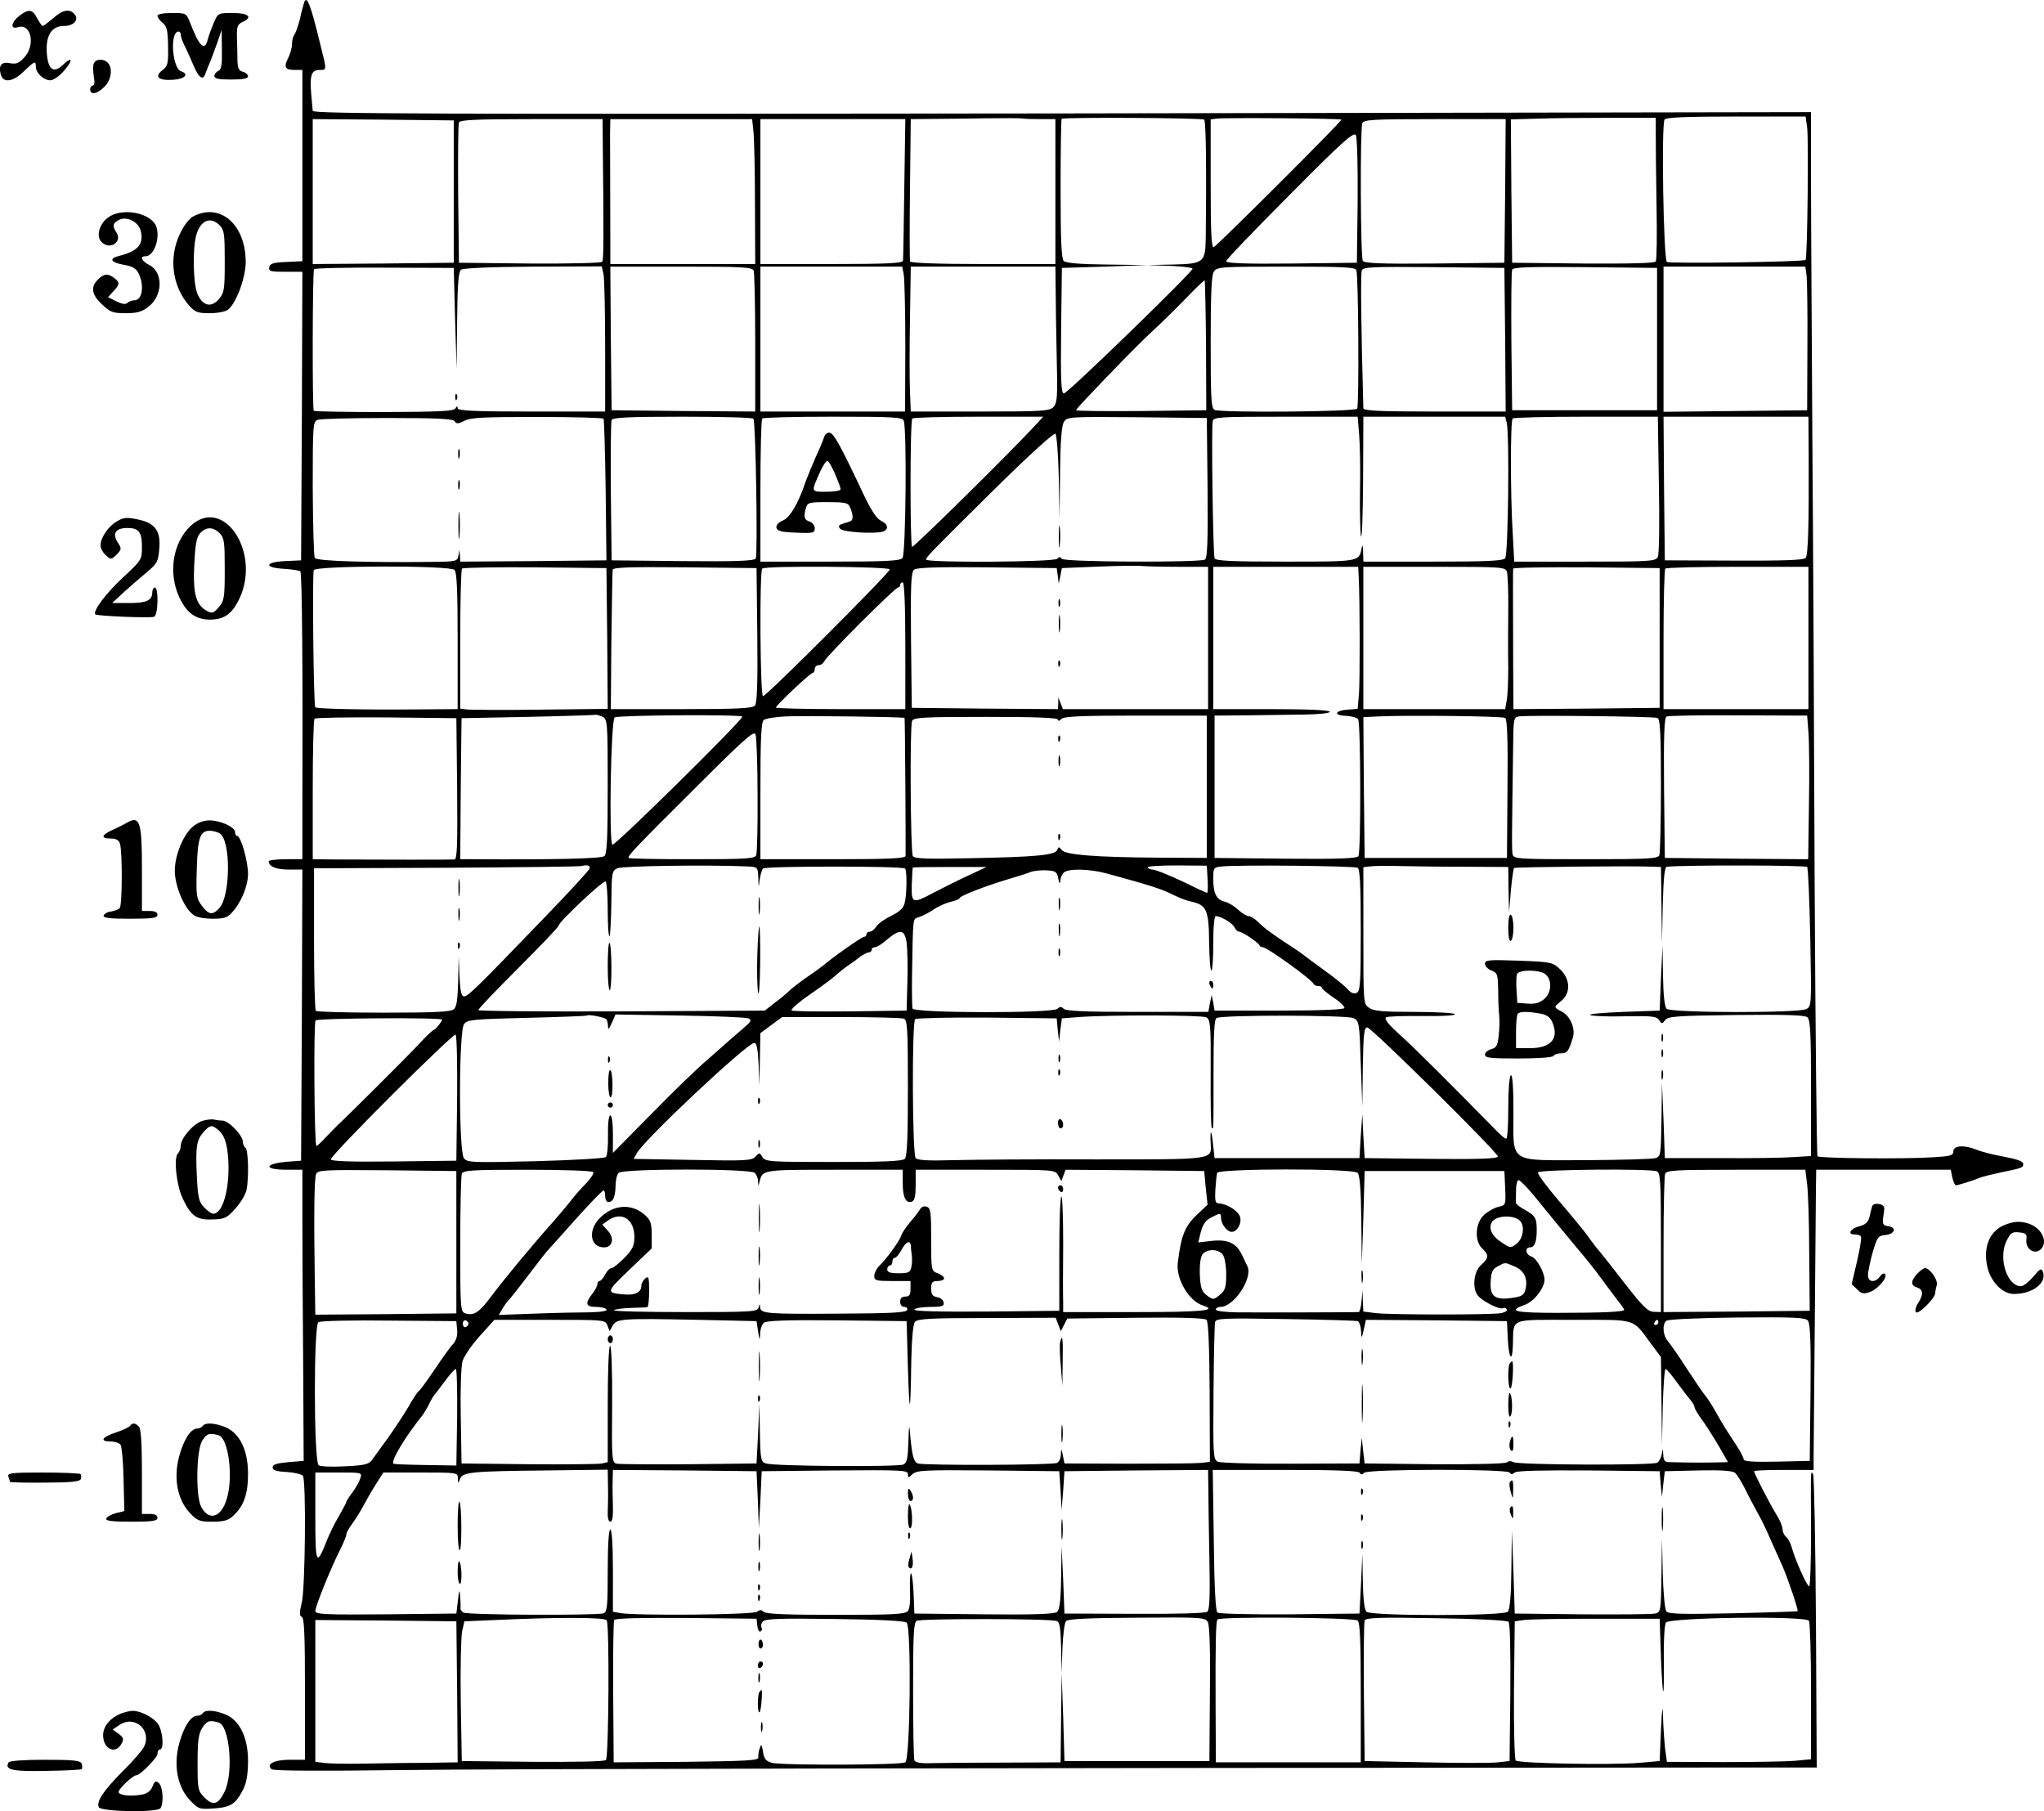 <?xml version="1.0" standalone="no"?>
<!DOCTYPE svg PUBLIC "-//W3C//DTD SVG 20010904//EN"
 "http://www.w3.org/TR/2001/REC-SVG-20010904/DTD/svg10.dtd">
<svg version="1.0" xmlns="http://www.w3.org/2000/svg"
 width="789.88pt" height="699.924pt" viewBox="0 0 789.88 699.924"
 preserveAspectRatio="xMidYMid meet">
<g transform="translate(-92.149,793.034) scale(0.1,-0.1)"
fill="#000000" stroke="none">
<path d="M2096 7918 c-2 -7 -10 -35 -16 -63 -7 -27 -17 -54 -21 -59 -5 -6 -9
-21 -9 -35 0 -15 -7 -39 -15 -55 -18 -35 -12 -46 26 -46 l29 0 0 -370 0 -369
-62 -3 c-50 -2 -63 -6 -66 -20 -3 -16 5 -18 62 -18 l66 0 -2 -557 -3 -558 -63
-3 c-80 -4 -80 -26 -1 -30 30 -2 57 -6 61 -10 7 -7 10 -392 8 -929 l0 -183
-65 0 c-36 0 -65 -4 -65 -8 0 -20 28 -32 77 -32 l53 0 -2 -562 -3 -563 -40 -3
c-101 -6 -113 -32 -14 -32 l59 0 0 -182 c0 -101 1 -354 3 -563 l2 -380 -60 -5
c-44 -4 -60 -9 -60 -20 0 -11 14 -16 55 -18 30 -2 58 -9 62 -15 13 -20 9 -430
-4 -488 -10 -41 -10 -53 0 -57 9 -3 12 -72 12 -278 l0 -274 -59 0 c-61 0 -94
-18 -69 -37 8 -6 191 -7 488 -3 388 5 2188 8 5094 10 l388 0 -3 561 c-2 308
-7 566 -11 572 -10 15 -9 29 -8 -220 0 -117 -3 -213 -7 -213 -9 0 -57 109 -68
152 -4 15 -13 32 -21 39 -8 6 -14 20 -14 30 0 11 -11 36 -24 57 -25 40 -86
158 -86 167 0 3 52 5 115 5 l115 0 0 53 c1 65 8 959 9 1045 l1 62 260 0 260 0
6 -30 c4 -16 10 -30 14 -30 8 0 66 18 95 30 11 4 47 13 80 20 83 17 85 18 85
33 0 9 -24 18 -72 27 -40 7 -88 19 -107 27 -50 20 -91 17 -91 -6 0 -16 -11
-19 -82 -23 -109 -7 -435 -4 -443 4 -3 3 -8 478 -11 1054 -2 577 -6 1360 -9
1739 -2 380 -5 814 -5 966 l0 276 -2895 -5 c-2418 -3 -2895 -2 -2895 10 -1 7
-3 37 -6 67 -6 70 1 91 32 91 29 0 29 -4 3 100 -38 157 -53 193 -63 158z
m2845 -448 l59 0 0 -280 0 -280 -279 0 c-176 0 -281 4 -283 10 -1 5 -2 131 0
280 l3 270 207 2 c114 2 213 2 220 1 8 -2 40 -3 73 -3z m634 -2 c7 -6 9 -201
6 -450 -1 -103 -6 -107 -129 -110 l-97 -2 88 -3 c48 -2 87 -7 87 -11 0 -13
-483 -482 -497 -482 -11 0 -13 44 -11 243 l3 242 165 5 165 6 -155 2 c-106 1
-160 6 -168 14 -9 9 -12 85 -12 278 0 147 2 269 4 271 8 7 544 4 551 -3z m530
0 c5 -4 -471 -478 -492 -492 -10 -6 -13 45 -13 243 l0 250 23 3 c32 4 477 1
482 -4z m1215 -59 c0 -37 1 -159 3 -273 2 -113 1 -210 -3 -216 -4 -7 -99 -9
-281 -8 l-274 3 -3 277 -2 277 107 3 c60 2 186 3 281 3 l172 0 0 -66z m585 29
c6 -45 1 -505 -6 -512 -8 -8 -524 -15 -536 -8 -13 8 -22 530 -9 550 5 9 83 12
276 12 l269 0 6 -42z m-5230 -248 l0 -275 -272 -3 -273 -2 0 280 0 280 273 -2
272 -3 0 -275z m576 173 c4 -348 3 -436 -2 -444 -3 -5 -120 -8 -280 -7 l-274
3 -3 265 c-1 146 0 270 3 277 3 10 67 13 280 13 l275 0 1 -107z m582 60 c3
-27 6 -153 6 -280 l1 -233 -280 0 -280 0 0 88 c-1 290 -1 363 -1 415 l1 57
274 0 274 0 5 -47z m583 -220 c-2 -148 -4 -274 -5 -280 -1 -10 -63 -13 -276
-13 l-275 0 0 280 0 280 280 0 280 0 -4 -267z m2322 -10 l-3 -278 -269 -3
c-209 -2 -271 1 -278 10 -9 15 -11 508 -2 532 5 14 40 16 280 16 l274 0 -2
-277z m-570 -40 l-3 -238 -252 -3 c-179 -2 -253 1 -253 9 0 6 111 122 246 257
205 207 247 244 255 230 5 -10 8 -117 7 -255z m-3488 -453 l6 -195 2 186 c1
135 5 189 15 197 7 6 112 11 278 12 l266 1 7 -32 c3 -17 6 -143 6 -280 l0
-249 -285 0 c-221 0 -285 3 -285 13 0 9 -2 9 -9 -1 -6 -11 -65 -13 -275 -14
-147 0 -270 2 -272 5 -6 6 -5 537 1 547 2 4 125 7 272 6 l268 -1 5 -195z
m1154 184 c3 -9 6 -135 6 -280 l0 -264 -277 2 -278 3 -3 278 -2 277 274 0
c240 0 275 -2 280 -16z m580 -15 c3 -17 6 -143 6 -280 l-1 -249 -279 0 -280 0
0 280 0 280 274 0 274 0 6 -31z m587 -56 c0 -49 2 -167 4 -263 4 -150 2 -177
-12 -192 -15 -16 -40 -18 -284 -18 l-268 0 -3 78 c-2 42 -2 168 0 280 l3 202
279 0 280 0 1 -87z m1162 73 c8 -21 11 -522 3 -535 -8 -12 -520 -16 -550 -5
-14 5 -16 38 -16 260 0 185 3 260 12 274 12 19 24 20 279 20 222 0 268 -2 272
-14z m575 -268 l2 -278 -275 0 c-213 0 -275 3 -275 13 -9 320 -11 520 -6 532
5 14 39 15 278 13 l273 -3 3 -277z m587 2 l0 -275 -280 0 -280 0 -3 265 c-1
146 0 270 3 278 3 10 64 12 282 10 l278 -3 0 -275z m578 243 c2 -21 4 -146 3
-278 l-1 -240 -277 -3 -278 -3 0 280 0 281 274 0 274 0 5 -37z m-2321 -269 l1
-249 -251 -3 c-139 -1 -252 0 -252 3 0 3 27 33 60 67 33 35 64 68 70 73 55 58
134 138 175 175 27 25 81 78 119 117 38 40 71 71 73 70 1 -2 4 -116 5 -253z
m-2903 -292 c6 -10 13 -10 37 2 23 13 75 15 281 15 139 0 255 -3 257 -7 2 -4
6 -129 8 -277 l3 -270 -282 -3 -283 -2 -1 22 -2 23 -4 -22 c-4 -22 -9 -23
-101 -24 -243 -3 -447 3 -454 15 -4 6 -7 127 -8 269 0 246 1 258 19 265 11 4
133 7 271 7 193 0 253 -3 259 -13z m1154 10 c9 -13 17 -527 9 -540 -7 -9 -70
-12 -283 -10 l-274 3 -3 265 c-1 146 0 270 3 277 3 10 66 13 274 13 148 0 272
-3 274 -8z m581 -8 c12 -32 8 -514 -5 -530 -9 -11 -59 -14 -280 -14 l-269 0 0
273 c0 151 3 277 7 280 3 4 127 7 274 7 239 0 268 -2 273 -16z m515 -10 c-99
-108 -478 -481 -483 -477 -8 9 -8 488 1 496 3 4 119 7 256 7 l250 0 -24 -26z
m659 -248 c2 -209 -1 -271 -10 -278 -20 -12 -546 -10 -554 3 -4 8 -9 8 -17 0
-13 -13 -507 -16 -507 -3 0 9 19 29 274 281 132 130 221 210 226 205 5 -5 11
-81 13 -169 l3 -160 2 178 c1 121 6 184 15 197 12 20 21 20 282 18 l270 -3 3
-269z m586 202 c3 -40 5 -139 3 -220 -1 -80 1 -157 4 -170 4 -12 7 86 8 220
l1 242 274 0 274 0 6 -23 c11 -44 6 -510 -6 -524 -8 -10 -70 -13 -279 -13
l-269 0 -1 38 c-1 27 -3 30 -6 12 -10 -50 -8 -50 -295 -50 -206 0 -270 3 -273
13 -6 17 -13 508 -7 530 4 16 26 17 282 17 l278 0 6 -72z m1158 -190 c3 -145
1 -271 -4 -280 -8 -17 -32 -18 -282 -18 l-273 0 -6 113 c-9 147 -9 432 0 440
3 4 131 7 283 7 l278 0 4 -262z m579 105 c1 -264 -2 -377 -12 -389 -7 -8 -87
-11 -277 -10 l-267 1 -3 278 -2 277 280 0 280 0 1 -157z m-2438 -423 l117 0 0
-275 0 -275 -280 0 -281 0 -9 23 -9 22 0 -23 -1 -22 -282 2 -283 3 -3 261 c-2
213 0 263 12 273 9 8 91 11 282 9 l269 -3 4 -30 4 -30 6 30 6 30 145 6 c80 3
154 4 165 2 11 -1 73 -3 138 -3z m-2795 -12 c9 -9 12 -84 12 -275 l0 -263
-152 -1 c-214 -2 -392 2 -398 8 -7 6 -12 513 -6 530 7 18 526 19 544 1z m590
-265 l2 -272 -262 -3 c-145 -2 -273 -1 -285 1 l-23 3 0 267 c0 147 3 271 7
274 4 4 131 6 282 5 l276 -3 3 -272z m580 13 c2 -182 -1 -263 -9 -272 -9 -11
-65 -14 -284 -14 l-273 0 2 263 c2 144 4 268 5 275 1 10 61 12 279 10 l277 -3
3 -259z m512 254 c0 -13 -477 -490 -490 -490 -11 0 -14 482 -3 493 11 12 493
8 493 -3z m1812 -27 c5 -101 5 -405 1 -455 l-5 -57 -39 -3 c-51 -4 -55 -23 -5
-24 21 -1 42 -7 46 -14 10 -16 11 -512 1 -528 -6 -9 -73 -12 -282 -10 l-274 3
0 275 0 275 125 1 c69 1 169 2 223 3 57 1 97 5 97 11 0 6 -82 10 -225 10
l-225 0 0 275 0 275 280 0 280 0 2 -37z m573 17 c3 -11 6 -77 5 -147 -1 -71
-1 -170 0 -221 0 -52 -2 -109 -6 -128 l-6 -34 -274 0 -274 0 0 275 0 275 274
0 c266 0 275 -1 281 -20z m590 -255 l0 -270 -282 -3 -283 -2 -1 167 c-1 282
-1 368 0 376 1 4 128 6 284 5 l282 -3 0 -270z m575 0 l0 -275 -280 0 -280 0 0
268 c0 148 3 272 7 275 3 4 129 7 280 7 l273 0 0 -275z m-3490 -30 l0 -245
-250 0 c-137 0 -250 3 -250 6 0 9 133 134 142 134 4 0 8 7 8 15 0 8 7 15 15
15 9 0 18 7 22 15 7 19 273 285 285 285 4 0 8 5 8 10 0 6 5 10 10 10 6 0 10
-88 10 -245z m-1169 -275 c18 -10 19 -24 19 -269 0 -201 -3 -261 -13 -269 -11
-10 -204 -14 -505 -12 l-52 0 2 273 3 272 255 5 c140 3 259 7 263 8 5 1 17 -3
28 -8z m539 1 c0 -15 -493 -501 -502 -495 -14 9 -6 483 9 492 15 9 493 12 493
3z m627 -5 c2 -1 5 -497 4 -533 -1 -10 -64 -13 -281 -13 l-280 0 0 264 c0 203
3 266 13 274 7 6 46 12 87 14 73 3 453 -2 457 -6z m1168 -266 l0 -275 -190 1
c-245 2 -357 11 -371 30 -10 13 -12 13 -17 0 -8 -20 -77 -27 -331 -32 -173 -4
-221 -2 -227 8 -9 15 -12 499 -3 522 5 14 42 16 285 16 192 0 279 -3 279 -11
0 -6 5 -5 13 3 11 10 74 13 288 13 l274 0 0 -275z m1153 266 c8 -5 11 -88 9
-274 l-2 -267 -275 0 -275 0 -3 272 -2 272 62 3 c115 5 475 1 486 -6z m588 0
c11 -4 14 -54 14 -260 0 -140 -3 -261 -6 -270 -5 -14 -40 -16 -284 -16 -257 0
-279 1 -283 18 -4 15 -3 74 2 429 1 97 2 102 24 105 36 5 518 0 533 -6z m584
-56 c3 -36 4 -161 2 -278 l-3 -212 -277 2 -277 3 -3 269 c-2 196 1 272 9 277
7 4 132 6 278 5 l266 -1 5 -65z m-5222 -217 c2 -215 0 -273 -10 -274 -13 -1
-296 -1 -460 0 l-88 1 0 268 c0 148 3 272 7 275 4 4 128 6 277 5 l271 -3 3
-272z m1161 -25 c1 -119 -2 -223 -5 -232 -5 -14 -37 -16 -250 -16 -134 0 -244
2 -244 5 0 12 31 44 255 267 189 189 230 226 236 211 4 -10 8 -116 8 -235z
m-649 -283 c0 -6 -80 -93 -178 -194 -257 -267 -292 -301 -307 -301 -11 0 -15
20 -18 78 l-3 77 -2 -96 c-2 -73 -6 -100 -17 -109 -12 -10 -78 -13 -271 -13
-140 0 -258 3 -262 7 -4 4 -7 130 -7 279 l0 272 510 2 c281 2 517 4 525 7 21
5 32 2 30 -9z m613 7 c36 -2 37 -3 39 -44 1 -41 1 -41 5 -8 3 19 8 39 13 44
10 10 539 10 549 0 8 -8 7 -103 -2 -135 -5 -19 -21 -33 -52 -48 -25 -12 -50
-30 -57 -41 -7 -11 -18 -20 -25 -20 -7 0 -13 -4 -13 -10 0 -5 -4 -10 -10 -10
-8 0 -121 -79 -159 -112 -8 -6 -36 -27 -63 -45 -27 -19 -57 -42 -66 -51 -10
-10 -35 -31 -57 -47 l-38 -30 -554 -3 c-304 -1 -553 1 -553 5 0 5 70 78 155
163 85 85 155 158 155 163 0 14 173 177 182 171 4 -3 8 -53 8 -111 0 -59 3
-103 7 -100 3 4 6 62 7 129 1 115 2 123 23 133 18 9 348 14 506 7z m1775 -49
c2 -29 1 -53 -2 -53 -2 0 -21 9 -43 19 -78 39 -154 71 -168 71 -7 0 -16 4 -19
8 -3 5 48 8 112 8 l117 -1 3 -52z m580 44 c9 -6 12 -66 12 -243 0 -209 -2
-235 -17 -241 -10 -4 -22 1 -32 13 -9 11 -50 45 -91 74 -41 30 -79 58 -85 63
-5 4 -22 16 -36 25 -76 49 -110 74 -133 97 -14 14 -31 25 -39 25 -8 0 -26 11
-41 25 -15 14 -38 28 -52 31 -32 8 -44 32 -44 88 0 43 1 45 33 48 69 7 513 2
525 -5z m400 4 l182 -1 1 -87 2 -88 7 83 c4 45 10 85 12 88 4 4 467 9 541 5
l27 -1 2 -147 2 -148 3 148 c3 107 7 147 16 148 76 7 538 6 542 -1 4 -6 9
-129 12 -274 5 -259 5 -264 -15 -275 -30 -16 -524 -15 -540 1 -8 8 -13 54 -14
127 l-2 116 -6 -125 -5 -125 -140 -5 c-77 -3 -135 -8 -129 -12 7 -4 67 -7 134
-5 106 2 124 0 133 -15 10 -15 12 -15 23 0 11 15 43 17 274 20 189 2 266 0
276 -9 11 -9 14 -61 14 -274 l0 -262 -67 -4 c-38 -3 -165 -5 -283 -4 l-215 0
-5 145 -6 145 -2 -142 c-2 -135 -3 -142 -23 -148 -12 -4 -132 -7 -267 -8 -306
0 -282 -16 -282 190 0 93 -4 142 -10 138 -6 -4 -10 -57 -10 -126 0 -65 -3
-119 -8 -119 -4 0 -17 10 -30 23 -208 212 -320 323 -377 375 -48 43 -66 65
-57 71 7 4 71 6 142 5 73 -1 127 2 124 7 -3 5 -74 9 -157 9 -122 0 -157 3
-175 16 -22 15 -22 18 -22 279 l0 264 23 3 c12 2 56 3 97 2 41 -1 157 -3 258
-3z m-1909 -36 c-41 -19 -100 -49 -131 -65 -81 -43 -85 -42 -83 33 1 34 3 63
4 65 0 1 65 2 143 2 l142 0 -75 -35z m352 -10 c4 -19 7 -23 8 -9 0 11 6 25 13
32 17 17 99 15 166 -3 172 -47 213 -60 260 -84 20 -10 51 -22 68 -25 58 -13
67 -33 68 -156 1 -61 4 -110 9 -110 4 0 7 47 7 105 0 67 4 105 10 105 20 0 68
-29 73 -45 4 -8 11 -15 17 -15 12 0 73 -41 78 -52 2 -5 8 -8 13 -8 17 0 190
-125 197 -142 2 -5 10 -8 18 -8 8 0 14 -3 14 -7 0 -5 21 -21 45 -38 25 -16 43
-34 42 -40 -2 -6 -96 -10 -253 -10 l-249 0 -5 30 -6 30 -7 -32 -6 -33 -274 0
c-199 0 -276 3 -285 12 -9 9 -15 9 -24 0 -18 -18 -554 -17 -560 1 -2 6 -3 66
-2 132 4 228 2 213 26 221 13 4 39 17 58 30 19 13 50 26 68 30 17 4 32 10 32
14 0 8 106 49 195 75 33 10 69 21 80 26 11 4 38 7 60 6 36 -2 41 -5 46 -32z
m-586 -247 c3 -24 5 -92 3 -153 l-3 -110 -222 -3 c-123 -1 -223 0 -223 4 0 8
35 37 95 78 28 19 62 45 77 58 14 13 36 30 48 38 12 8 33 23 45 33 13 9 28 17
34 17 6 0 11 5 11 10 0 6 6 10 13 10 7 0 28 13 47 30 50 42 67 39 75 -12z
m-1162 -295 c4 -2 7 -14 8 -26 0 -18 3 -16 15 11 l14 32 248 -4 c136 -2 255
-7 265 -11 15 -6 12 -12 -20 -39 -20 -17 -44 -38 -53 -46 -9 -8 -47 -42 -85
-75 -39 -33 -136 -127 -217 -210 l-148 -150 0 73 c0 42 -4 72 -10 72 -6 0 -10
-30 -9 -76 1 -41 -3 -80 -8 -85 -5 -5 -128 -12 -272 -16 -250 -6 -265 -5 -277
12 -20 28 -20 492 1 518 12 17 36 19 242 24 125 3 230 7 233 9 4 5 59 -5 73
-13z m2320 6 c16 -9 18 -27 17 -215 -1 -113 1 -208 4 -212 8 -7 7 -13 7 220 0
140 3 199 11 204 21 13 505 12 530 0 22 -11 23 -18 28 -176 l6 -165 2 153 c2
126 5 152 17 152 16 0 505 -483 505 -499 0 -8 -74 -11 -257 -9 l-258 3 -5 85
-4 85 -6 -85 -5 -85 -280 0 -280 0 -6 55 c-6 58 -12 59 -9 2 3 -64 20 -62
-444 -62 -231 1 -481 -1 -554 -3 -95 -3 -135 0 -142 8 -13 15 -15 524 -2 537
4 4 130 7 278 6 l269 -3 4 -45 5 -45 5 45 6 45 65 5 c122 9 474 8 493 -1z
m-2953 -9 c-1 -8 -27 -40 -33 -40 -3 0 -30 -25 -59 -57 -46 -49 -276 -278
-310 -309 -7 -7 -28 -28 -47 -48 -18 -20 -35 -35 -37 -34 -8 8 -11 477 -3 485
9 9 489 12 489 3z m1784 4 c14 -5 16 -38 16 -268 0 -190 -3 -265 -12 -274 -9
-9 -84 -12 -275 -12 -247 0 -264 1 -275 19 -11 18 -12 18 -27 2 -14 -16 -38
-17 -243 -13 l-228 4 12 21 c27 52 427 427 454 427 10 0 14 -23 17 -82 l3 -83
2 102 2 101 42 31 42 31 227 0 c125 0 234 -3 243 -6z m-1726 -310 l-3 -239
-242 -3 c-167 -2 -243 1 -243 8 0 18 474 490 482 482 5 -5 7 -116 6 -248z m-3
-554 l0 -275 -272 -3 -273 -2 -2 127 c-4 265 -2 399 5 416 6 16 26 17 274 15
l268 -3 0 -275z m529 271 c3 -5 -9 -24 -27 -43 -18 -18 -43 -46 -56 -63 -12
-16 -45 -55 -71 -85 -84 -94 -193 -226 -240 -289 -47 -63 -67 -76 -100 -66
-19 6 -20 15 -20 265 0 142 3 265 6 274 5 14 37 16 254 16 137 0 251 -4 254
-9z m624 -3 c7 -7 13 -21 13 -33 1 -20 1 -20 6 0 11 45 13 45 289 45 l264 0 0
-53 c0 -55 13 -79 36 -70 10 4 14 23 14 64 l0 59 270 0 c268 0 269 0 281 -22
l12 -22 8 22 8 22 268 -2 268 -3 6 -65 7 -65 -37 -35 c-51 -47 -65 -83 -78
-189 -8 -63 43 -149 98 -166 59 -19 -4 -25 -261 -25 l-280 0 0 38 c-1 20 -1
122 0 226 0 104 -3 186 -7 182 -5 -4 -8 -105 -8 -224 l0 -217 -283 -3 c-190
-1 -281 1 -277 8 3 5 31 10 61 10 47 0 55 3 52 18 -2 9 -13 18 -26 20 -17 3
-22 10 -22 33 0 24 4 29 25 29 14 0 25 5 25 10 0 6 -11 15 -25 20 -25 9 -25
11 -25 130 0 104 -2 122 -17 127 -10 4 -21 0 -27 -11 -6 -10 -23 -32 -38 -49
-15 -18 -31 -41 -34 -52 -7 -21 -55 -88 -86 -118 -10 -10 -18 -27 -18 -37 0
-18 7 -20 70 -20 l70 0 0 -30 c0 -23 -4 -30 -20 -30 -13 0 -20 -7 -20 -20 0
-12 7 -20 16 -20 9 0 14 -6 11 -12 -3 -10 -64 -13 -258 -14 -285 -2 -308 0
-310 24 -1 15 -2 15 -6 0 -4 -17 -26 -18 -285 -18 -155 0 -278 3 -274 7 4 4
33 8 64 9 31 1 60 2 65 3 4 1 7 29 7 62 0 54 -2 60 -15 49 -8 -7 -15 -19 -15
-27 0 -26 -22 -38 -64 -35 -74 6 -74 8 17 95 l87 83 0 52 c0 44 -4 57 -25 76
-50 46 -119 43 -172 -7 -51 -48 -43 -117 13 -117 33 0 41 36 14 65 l-21 23 22
16 c53 37 102 5 102 -64 0 -34 -7 -48 -39 -81 -21 -21 -43 -39 -49 -39 -7 0
-18 -11 -25 -25 -7 -14 -17 -25 -22 -25 -4 0 -8 -6 -8 -12 0 -7 -9 -24 -20
-38 -29 -37 -25 -50 14 -50 19 0 38 -4 41 -10 4 -6 -21 -10 -67 -11 -40 0
-135 -2 -211 -5 l-138 -5 13 22 c7 13 21 32 32 43 10 12 44 55 75 96 31 41 65
85 76 96 11 12 35 39 54 60 82 93 149 164 155 164 3 0 6 -8 6 -18 0 -26 11
-34 27 -21 7 6 13 30 13 53 0 23 5 47 12 54 17 17 509 17 526 0z m2330 0 c8
-8 13 -66 14 -183 l2 -170 6 180 5 180 270 0 270 0 3 -66 c3 -65 2 -66 -25
-72 -15 -3 -40 -17 -55 -30 -36 -31 -40 -103 -8 -132 26 -24 25 -37 -5 -63
-31 -27 -36 -100 -7 -124 26 -24 81 -49 92 -43 5 3 11 1 14 -4 4 -5 -6 -12
-21 -15 -36 -7 -424 -7 -485 0 l-48 6 -2 41 -1 42 -4 -42 c-2 -24 -7 -43 -11
-43 -12 -1 -395 -2 -474 -1 -45 1 -78 5 -78 11 0 6 8 10 18 10 52 0 126 112
104 157 -5 10 -15 31 -23 48 -21 42 -54 57 -116 50 l-51 -6 10 41 c8 29 19 45
39 55 36 19 39 19 39 -2 1 -24 24 -53 41 -53 24 0 43 40 30 64 -12 22 -54 46
-80 46 -13 0 -15 10 -13 52 2 29 5 59 7 66 6 17 525 18 543 0z m1156 6 c14 -5
16 -39 16 -275 l0 -269 -27 1 c-23 0 -42 19 -113 110 -47 61 -92 118 -100 127
-9 9 -26 33 -40 52 -13 19 -64 81 -112 137 -49 57 -86 107 -83 113 7 11 431
15 459 4z m581 -51 c4 -32 8 -155 8 -273 l2 -215 -282 -3 -283 -2 0 259 c0
143 3 266 6 275 5 14 39 16 274 16 l268 0 7 -57z m-1054 -45 c28 -35 66 -81
84 -103 18 -22 57 -69 86 -104 30 -35 71 -86 91 -115 21 -28 48 -64 60 -80 13
-16 25 -33 26 -37 3 -8 -83 -12 -258 -12 -167 0 -194 7 -126 31 36 13 76 65
76 97 0 29 -31 84 -51 90 -22 7 -26 35 -5 35 18 0 26 22 26 68 0 46 -6 55 -49
79 -18 10 -33 22 -32 26 0 4 1 25 1 47 0 22 4 40 10 40 5 0 33 -28 61 -62z
m-56 -95 c20 -20 13 -69 -13 -89 -23 -18 -24 -18 -63 9 -39 26 -50 64 -23 84
25 18 79 16 99 -4z m-2354 -95 c0 -7 2 -24 4 -38 2 -14 1 -35 -2 -47 -4 -20
-12 -23 -49 -23 -32 0 -44 4 -44 15 0 8 5 15 10 15 6 0 10 7 10 15 0 8 4 15
10 15 5 0 16 14 25 30 16 31 34 40 36 18z m1205 -35 c8 -10 14 -44 14 -77 0
-48 -4 -62 -22 -77 -26 -23 -30 -23 -57 -1 -16 13 -21 30 -23 78 -1 40 3 68
11 78 18 21 60 20 77 -1z m1129 -47 c37 -16 52 -48 41 -90 -5 -20 -14 -26 -50
-31 -67 -10 -88 5 -84 63 2 38 8 49 28 59 31 16 24 16 65 -1z m-2924 -251 c6
-36 6 -37 8 -9 0 17 7 37 15 43 9 8 92 11 282 9 l269 -3 5 -180 c6 -195 10
-187 13 26 2 89 7 142 14 151 10 12 59 15 278 15 l266 1 10 -26 10 -26 12 24
13 25 263 3 c180 2 268 -1 275 -8 7 -7 11 -102 12 -280 l1 -269 -36 -4 c-20
-2 -146 -3 -281 -3 l-245 1 -6 30 c-6 29 -7 29 -8 4 0 -15 -8 -29 -15 -32 -22
-9 -518 -10 -538 -2 -17 7 -23 35 -31 130 -2 22 -4 3 -5 -42 -2 -67 -5 -84
-19 -92 -20 -10 -499 -7 -532 4 -19 6 -21 15 -23 118 l-2 112 -5 -115 -6 -115
-260 -3 c-143 -1 -269 0 -280 2 -19 5 -20 13 -18 231 1 130 -3 225 -8 225 -5
0 -9 -96 -9 -225 l0 -225 -22 -5 c-13 -3 -140 -4 -283 -3 l-260 3 -3 180 c-2
104 1 195 7 216 6 19 36 63 67 97 l56 62 214 0 c212 0 215 0 223 -22 l8 -22
12 21 c14 28 39 29 331 23 l225 -5 6 -40z m2317 40 c6 -2 12 -19 13 -37 1 -34
3 -32 13 15 l6 27 273 -2 272 -3 3 -65 c4 -82 18 -99 20 -24 3 102 -17 94 233
94 249 0 227 7 299 -90 l40 -54 2 -170 2 -171 3 148 c2 81 7 147 11 147 4 0
25 -25 47 -56 22 -30 46 -61 53 -69 6 -7 12 -18 12 -23 0 -5 14 -29 32 -53 17
-24 46 -70 64 -101 l33 -58 -47 -1 c-41 -1 -103 -1 -179 1 -18 0 -23 6 -24 28
-2 27 -2 27 -6 2 -3 -14 -10 -28 -17 -32 -16 -11 -538 -9 -556 2 -9 5 -19 5
-26 -1 -7 -5 -119 -8 -280 -7 l-269 3 -6 50 -5 50 -5 -50 -4 -50 -265 -1
c-146 -1 -273 3 -283 8 -17 8 -18 28 -16 266 1 141 4 264 6 273 4 15 30 16
271 12 147 -2 273 -6 280 -8z m1740 2 c9 -11 12 -83 10 -278 l-3 -264 -127 -3
c-88 -2 -128 1 -128 8 0 6 -12 30 -27 53 -43 65 -51 78 -81 131 -15 27 -34 56
-42 65 -8 9 -39 55 -69 101 -30 47 -63 94 -73 106 -20 22 -24 64 -8 80 6 6
115 11 273 13 221 2 265 0 275 -12z m-5220 -36 c2 -22 -3 -40 -16 -55 -11 -11
-43 -56 -71 -98 -29 -43 -56 -80 -61 -83 -5 -3 -22 -29 -39 -59 -17 -29 -53
-84 -80 -122 -28 -38 -56 -77 -63 -87 -11 -15 -31 -20 -103 -23 -50 -3 -96 -1
-102 4 -19 12 -20 542 -1 553 7 5 130 8 273 6 l260 -2 3 -34z m44 24 c0 -5 -5
-11 -11 -13 -6 -2 -11 4 -11 13 0 9 5 15 11 13 6 -2 11 -8 11 -13z m4598 5 c0
-5 -5 -10 -11 -10 -5 0 -7 5 -4 10 3 6 8 10 11 10 2 0 4 -4 4 -10z m-4642
-367 l-3 -186 -119 2 c-66 1 -122 3 -124 5 -11 11 45 104 115 191 4 6 15 24
23 40 8 17 17 32 20 35 3 3 21 26 40 52 19 26 38 48 43 48 4 0 6 -84 5 -187z
m583 -265 c1 -35 0 -80 -1 -100 -1 -23 3 -38 10 -38 8 0 11 19 10 58 -1 31 -2
76 -1 100 l1 42 278 -2 277 -3 5 -110 4 -110 6 110 5 110 283 3 c258 2 282 1
282 -14 0 -16 1 -16 18 0 17 15 49 16 293 14 l274 -3 5 -75 4 -75 6 75 5 75
278 3 277 2 1 -72 c0 -40 2 -162 4 -270 3 -143 1 -199 -8 -206 -7 -6 -122 -9
-282 -8 l-270 1 -5 130 -6 130 -2 -121 c-1 -89 -6 -125 -16 -133 -9 -8 -92
-11 -282 -9 l-269 3 -3 78 c-2 42 -6 77 -10 77 -4 0 -5 -29 -4 -65 2 -42 -1
-71 -8 -80 -10 -13 -58 -15 -279 -15 -189 0 -270 3 -279 12 -8 8 -15 8 -25 0
-13 -12 -470 -16 -529 -5 l-28 5 0 159 c0 99 -4 159 -10 159 -6 0 -10 -60 -10
-159 0 -136 -2 -160 -16 -165 -24 -9 -527 -7 -542 3 -7 4 -12 12 -11 17 1 5 0
25 -1 44 -3 31 -4 29 -9 -15 l-6 -50 -272 -3 c-238 -2 -273 0 -273 13 0 18 62
171 96 237 13 26 24 53 24 59 0 7 11 26 24 43 12 17 31 47 41 66 10 19 31 56
48 83 l30 47 144 0 c141 0 143 0 144 -22 0 -22 1 -22 8 -3 10 27 44 30 334 33
l237 3 1 -63z m2905 51 c4 -8 9 -8 17 0 15 15 553 15 562 1 5 -8 11 -8 20 0 8
7 103 9 286 8 l274 -3 4 -50 5 -50 5 50 6 50 129 3 c84 2 133 -1 142 -9 7 -6
25 -34 39 -62 14 -29 36 -70 48 -92 13 -22 36 -69 51 -105 16 -36 37 -83 47
-105 22 -52 61 -167 57 -171 -2 -1 -114 -5 -250 -8 -193 -4 -248 -3 -257 7 -6
8 -12 72 -14 148 l-3 134 -2 -142 c-2 -139 -3 -143 -24 -148 -13 -3 -140 -4
-283 -3 l-260 3 -5 160 -6 160 -2 -151 c-1 -101 -6 -154 -14 -162 -17 -17
-529 -17 -546 0 -8 8 -13 51 -14 118 l-2 105 -5 -115 -6 -115 -269 -3 c-155
-1 -273 2 -280 7 -7 6 -12 96 -14 280 l-4 271 280 0 c192 0 283 -3 288 -11z
m-3862 -21 c-4 -13 -17 -37 -30 -54 -13 -17 -24 -34 -24 -37 0 -3 -13 -28 -28
-54 -16 -26 -36 -68 -46 -92 -42 -107 -46 -99 -46 87 l0 172 91 0 c89 0 90 0
83 -22z m952 -549 c11 -18 8 -529 -3 -540 -6 -6 -119 -8 -283 -7 l-274 3 -4
230 c-2 127 1 248 5 270 l9 40 119 5 c237 11 423 11 431 -1z m582 -22 c2 -15
8 -25 13 -21 5 3 7 10 3 15 -3 5 -1 16 5 23 9 11 64 13 277 10 169 -2 271 -7
279 -14 19 -16 14 -528 -5 -540 -17 -11 -476 -12 -515 -2 -24 7 -31 15 -35 43
-5 30 -7 31 -13 13 -4 -12 -6 -28 -5 -35 2 -12 -48 -14 -278 -17 l-281 -2 -2
270 c-1 149 1 275 4 280 4 7 104 9 278 8 l272 -3 3 -28z m1157 19 c12 -4 15
-26 17 -103 l2 -98 3 94 c2 52 8 100 14 107 7 8 84 12 274 13 251 2 264 1 274
-17 7 -12 10 -115 8 -278 l-2 -259 -280 0 -280 0 -5 170 -6 170 -2 -172 -2
-173 -212 -1 c-117 0 -243 -1 -280 -2 -49 -2 -69 2 -73 11 -3 8 -5 130 -5 272
0 214 2 260 14 267 16 9 517 9 541 -1z m1163 2 c9 -8 12 -76 12 -279 l0 -269
-280 0 -280 0 -1 218 c-1 249 1 324 7 334 8 12 527 8 542 -4z m583 -5 c6 -6 8
-110 7 -274 l-3 -264 -45 -5 c-25 -3 -151 -3 -280 0 l-235 5 -3 265 c-1 146 0
271 3 278 4 11 55 13 275 9 158 -2 275 -8 281 -14z m589 -138 c7 -174 13 -174
11 0 -1 66 3 127 8 135 13 20 540 27 553 7 4 -6 8 -130 8 -273 l0 -262 -62 -6
c-35 -3 -160 -5 -279 -5 l-216 1 -7 51 c-3 29 -7 84 -8 122 -1 51 -4 38 -8
-50 l-5 -120 -80 -7 c-109 -9 -465 -2 -476 9 -5 5 -8 124 -7 274 l3 264 35 5
c19 3 145 5 280 5 l245 0 5 -150z m-4652 -132 l2 -273 -127 -2 c-71 0 -180 -2
-243 -3 -63 -1 -130 0 -147 3 l-33 4 0 274 0 274 273 -2 272 -3 3 -272z"/>
<path d="M2681 6394 c0 -11 3 -14 6 -6 3 7 2 16 -1 19 -3 4 -6 -2 -5 -13z"/>
<path d="M2692 6175 c0 -16 2 -22 5 -12 2 9 2 23 0 30 -3 6 -5 -1 -5 -18z"/>
<path d="M2692 6055 c0 -16 2 -22 5 -12 2 9 2 23 0 30 -3 6 -5 -1 -5 -18z"/>
<path d="M2693 5900 c0 -47 2 -66 4 -42 2 23 2 61 0 85 -2 23 -4 4 -4 -43z"/>
<path d="M4105 6238 c-4 -13 -19 -48 -33 -78 -13 -30 -30 -71 -37 -90 -28 -84
-60 -139 -88 -151 -17 -7 -27 -18 -25 -28 3 -13 19 -17 76 -19 66 -3 72 -1 72
17 0 11 -9 22 -20 26 -21 7 -24 16 -14 53 6 20 12 22 84 22 65 0 79 -3 85 -17
15 -34 15 -54 0 -58 -8 -3 -22 -7 -31 -10 -12 -4 -13 -9 -6 -18 11 -13 132
-21 165 -11 24 8 21 29 -7 42 -16 7 -38 40 -66 99 -90 191 -116 238 -132 241
-10 2 -19 -6 -23 -20z m43 -138 c12 -28 22 -55 22 -60 0 -6 -25 -10 -55 -10
-61 0 -60 -3 -24 78 11 23 23 42 27 42 5 0 18 -23 30 -50z"/>
<path d="M5013 5855 c0 -38 2 -53 4 -32 2 20 2 52 0 70 -2 17 -4 1 -4 -38z"/>
<path d="M5012 5600 c0 -14 2 -19 5 -12 2 6 2 18 0 25 -3 6 -5 1 -5 -13z"/>
<path d="M5013 5520 c0 -30 2 -43 4 -27 2 15 2 39 0 55 -2 15 -4 2 -4 -28z"/>
<path d="M5011 5364 c0 -11 3 -14 6 -6 3 7 2 16 -1 19 -3 4 -6 -2 -5 -13z"/>
<path d="M5011 5074 c0 -11 3 -14 6 -6 3 7 2 16 -1 19 -3 4 -6 -2 -5 -13z"/>
<path d="M5012 4990 c0 -19 2 -27 5 -17 2 9 2 25 0 35 -3 9 -5 1 -5 -18z"/>
<path d="M5011 4694 c0 -11 3 -14 6 -6 3 7 2 16 -1 19 -3 4 -6 -2 -5 -13z"/>
<path d="M2693 4500 c0 -30 2 -43 4 -27 2 15 2 39 0 55 -2 15 -4 2 -4 -28z"/>
<path d="M2693 4395 c0 -22 2 -30 4 -17 2 12 2 30 0 40 -3 9 -5 -1 -4 -23z"/>
<path d="M2691 4274 c0 -11 3 -14 6 -6 3 7 2 16 -1 19 -3 4 -6 -2 -5 -13z"/>
<path d="M3853 4430 c0 -30 2 -43 4 -27 2 15 2 39 0 55 -2 15 -4 2 -4 -28z"/>
<path d="M3848 4238 c-2 -62 0 -126 3 -143 4 -16 7 34 8 113 1 78 -1 142 -3
142 -3 0 -6 -51 -8 -112z"/>
<path d="M3270 4196 c0 -53 4 -95 8 -92 9 6 8 173 -1 183 -4 3 -7 -37 -7 -91z"/>
<path d="M6750 4345 c0 -35 4 -54 10 -50 6 3 10 26 10 50 0 24 -4 47 -10 50
-6 4 -10 -15 -10 -50z"/>
<path d="M6660 4206 c0 -9 11 -21 25 -26 23 -9 25 -15 26 -77 0 -38 2 -81 4
-98 2 -16 1 -51 -2 -77 -4 -38 -9 -47 -29 -52 -13 -4 -24 -13 -24 -21 0 -13
22 -15 129 -15 76 0 132 4 136 10 3 6 17 10 30 10 23 0 29 9 45 62 10 34 -11
83 -43 99 -32 17 -32 17 -4 40 39 30 38 85 -3 124 -29 27 -33 28 -160 33 -116
4 -130 3 -130 -12z m233 -40 c27 -21 25 -72 -4 -96 -17 -15 -34 -20 -64 -18
l-40 3 -3 49 c-2 27 -1 55 2 62 7 18 85 18 109 0z m-22 -152 c26 -4 40 -14 48
-31 29 -64 -2 -103 -84 -103 l-55 0 0 63 c0 35 3 67 7 70 8 9 37 9 84 1z"/>
<path d="M7342 3920 c0 -14 2 -19 5 -12 2 6 2 18 0 25 -3 6 -5 1 -5 -13z"/>
<path d="M7342 3860 c0 -14 2 -19 5 -12 2 6 2 18 0 25 -3 6 -5 1 -5 -13z"/>
<path d="M7342 3775 c0 -16 2 -22 5 -12 2 9 2 23 0 30 -3 6 -5 -1 -5 -18z"/>
<path d="M5013 4435 c0 -22 2 -30 4 -17 2 12 2 30 0 40 -3 9 -5 -1 -4 -23z"/>
<path d="M5013 4335 c0 -22 2 -30 4 -17 2 12 2 30 0 40 -3 9 -5 -1 -4 -23z"/>
<path d="M5012 4250 c0 -14 2 -19 5 -12 2 6 2 18 0 25 -3 6 -5 1 -5 -13z"/>
<path d="M5596 4125 c4 -8 8 -15 10 -15 2 0 4 7 4 15 0 8 -4 15 -10 15 -5 0
-7 -7 -4 -15z"/>
<path d="M3271 3834 c0 -11 3 -14 6 -6 3 7 2 16 -1 19 -3 4 -6 -2 -5 -13z"/>
<path d="M3272 3745 c0 -30 4 -55 9 -55 11 0 9 99 -1 105 -5 3 -8 -20 -8 -50z"/>
<path d="M3270 3660 c0 -5 5 -10 10 -10 6 0 10 5 10 10 0 6 -4 10 -10 10 -5 0
-10 -4 -10 -10z"/>
<path d="M5012 3840 c0 -14 2 -19 5 -12 2 6 2 18 0 25 -3 6 -5 1 -5 -13z"/>
<path d="M5011 3784 c0 -11 3 -14 6 -6 3 7 2 16 -1 19 -3 4 -6 -2 -5 -13z"/>
<path d="M5010 3591 c0 -12 5 -21 10 -21 6 0 10 6 10 14 0 8 -4 18 -10 21 -5
3 -10 -3 -10 -14z"/>
<path d="M3851 3674 c0 -11 3 -14 6 -6 3 7 2 16 -1 19 -3 4 -6 -2 -5 -13z"/>
<path d="M3852 3510 c0 -14 2 -19 5 -12 2 6 2 18 0 25 -3 6 -5 1 -5 -13z"/>
<path d="M5010 3341 c0 -6 5 -13 10 -16 6 -3 10 1 10 9 0 9 -4 16 -10 16 -5 0
-10 -4 -10 -9z"/>
<path d="M3854 3225 c0 -49 1 -71 3 -48 2 23 2 64 0 90 -2 26 -3 8 -3 -42z"/>
<path d="M3853 3075 c0 -33 2 -45 4 -27 2 18 2 45 0 60 -2 15 -4 0 -4 -33z"/>
<path d="M3853 2960 c0 -30 2 -43 4 -27 2 15 2 39 0 55 -2 15 -4 2 -4 -28z"/>
<path d="M6183 2995 c0 -22 2 -30 4 -17 2 12 2 30 0 40 -3 9 -5 -1 -4 -23z"/>
<path d="M3270 2755 c0 -8 5 -15 10 -15 6 0 10 7 10 15 0 8 -4 15 -10 15 -5 0
-10 -7 -10 -15z"/>
<path d="M5018 2743 c-2 -10 -1 -52 3 -93 l6 -75 1 93 c2 89 -1 112 -10 75z"/>
<path d="M3854 2650 c0 -52 1 -74 3 -47 2 26 2 68 0 95 -2 26 -3 4 -3 -48z"/>
<path d="M3851 2524 c0 -11 3 -14 6 -6 3 7 2 16 -1 19 -3 4 -6 -2 -5 -13z"/>
<path d="M5023 2390 c0 -30 2 -43 4 -27 2 15 2 39 0 55 -2 15 -4 2 -4 -28z"/>
<path d="M6183 2685 c0 -27 2 -38 4 -22 2 15 2 37 0 50 -2 12 -4 0 -4 -28z"/>
<path d="M6757 2663 c-11 -10 -8 -105 2 -98 8 4 13 105 6 105 -1 0 -5 -3 -8
-7z"/>
<path d="M6184 2505 c0 -66 1 -92 3 -57 2 34 2 88 0 120 -2 31 -3 3 -3 -63z"/>
<path d="M6750 2499 c0 -32 4 -49 9 -41 9 15 7 79 -3 89 -3 3 -6 -18 -6 -48z"/>
<path d="M6751 2424 c0 -11 3 -14 6 -6 3 7 2 16 -1 19 -3 4 -6 -2 -5 -13z"/>
<path d="M6756 2358 c-3 -13 -1 -27 4 -32 7 -7 10 1 10 22 0 37 -5 41 -14 10z"/>
<path d="M4430 2158 c0 -16 5 -28 10 -28 13 0 13 20 0 40 -8 12 -10 9 -10 -12z"/>
<path d="M2690 2037 c0 -53 3 -97 8 -97 9 0 8 178 -1 187 -4 3 -7 -37 -7 -90z"/>
<path d="M4430 2071 c0 -31 4 -50 10 -46 10 6 7 81 -4 92 -3 4 -6 -17 -6 -46z"/>
<path d="M5023 2020 c0 -36 2 -50 4 -32 2 17 2 47 0 65 -2 17 -4 3 -4 -33z"/>
<path d="M3853 1970 c0 -30 2 -43 4 -27 2 15 2 39 0 55 -2 15 -4 2 -4 -28z"/>
<path d="M4431 1994 c0 -11 3 -14 6 -6 3 7 2 16 -1 19 -3 4 -6 -2 -5 -13z"/>
<path d="M4436 1907 c-5 -15 -6 -31 -2 -34 11 -11 18 5 14 34 l-4 28 -8 -28z"/>
<path d="M2690 1857 c0 -26 4 -47 9 -47 9 0 7 77 -3 87 -3 3 -6 -15 -6 -40z"/>
<path d="M3852 1875 c0 -16 2 -22 5 -12 2 9 2 23 0 30 -3 6 -5 -1 -5 -18z"/>
<path d="M3851 1794 c0 -11 3 -14 6 -6 3 7 2 16 -1 19 -3 4 -6 -2 -5 -13z"/>
<path d="M3851 1754 c0 -11 3 -14 6 -6 3 7 2 16 -1 19 -3 4 -6 -2 -5 -13z"/>
<path d="M6756 2202 c-3 -5 -1 -22 4 -38 8 -29 8 -29 9 9 1 36 -3 45 -13 29z"/>
<path d="M6181 2164 c0 -11 3 -14 6 -6 3 7 2 16 -1 19 -3 4 -6 -2 -5 -13z"/>
<path d="M7343 2060 c0 -41 2 -58 4 -37 2 20 2 54 0 75 -2 20 -4 3 -4 -38z"/>
<path d="M6757 2103 c-3 -5 -1 -17 4 -28 7 -17 8 -17 8 8 1 27 -4 34 -12 20z"/>
<path d="M6181 2064 c0 -11 3 -14 6 -6 3 7 2 16 -1 19 -3 4 -6 -2 -5 -13z"/>
<path d="M6182 1960 c0 -14 2 -19 5 -12 2 6 2 18 0 25 -3 6 -5 1 -5 -13z"/>
<path d="M3853 1579 c-1 -10 2 -19 8 -19 11 0 12 27 1 34 -4 2 -9 -4 -9 -15z"/>
<path d="M3850 1494 c0 -8 5 -12 10 -9 6 3 10 10 10 16 0 5 -4 9 -10 9 -5 0
-10 -7 -10 -16z"/>
<path d="M3852 1445 c0 -16 2 -22 5 -12 2 9 2 23 0 30 -3 6 -5 -1 -5 -18z"/>
<path d="M3857 1393 c-4 -3 -7 -24 -7 -46 0 -22 3 -37 7 -33 6 5 12 86 7 86 0
0 -4 -3 -7 -7z"/>
<path d="M3862 1255 c0 -16 2 -22 5 -12 2 9 2 23 0 30 -3 6 -5 -1 -5 -18z"/>
<path d="M996 7869 c-32 -25 -36 -53 -6 -44 52 17 70 -69 25 -117 -20 -22 -31
-26 -54 -22 -33 7 -46 -7 -37 -42 9 -36 47 -31 90 11 42 40 46 42 46 17 0 -24
31 -52 56 -52 11 0 35 16 52 36 37 42 34 59 -3 24 -38 -36 -59 -18 -63 51 -3
64 20 99 67 99 37 0 59 24 41 45 -19 23 -46 18 -83 -15 -19 -16 -37 -30 -41
-30 -3 0 -12 14 -21 30 -18 35 -33 37 -69 9z"/>
<path d="M1530 7869 c0 -6 9 -18 20 -27 17 -14 20 -30 21 -91 1 -67 -1 -76
-22 -92 -33 -25 -14 -41 41 -37 46 3 64 22 31 33 -32 10 -44 142 -13 153 6 2
12 -3 12 -11 0 -9 7 -28 15 -44 8 -15 23 -49 34 -75 21 -50 38 -61 47 -30 3 9
11 28 17 42 6 14 18 48 28 75 l17 50 1 -76 c1 -60 -2 -78 -14 -83 -8 -3 -15
-12 -15 -19 0 -11 16 -14 65 -14 45 0 65 4 65 12 0 7 -9 15 -20 18 -16 4 -20
14 -21 46 0 23 -1 62 -2 89 -1 39 3 49 21 57 42 19 25 35 -36 35 -58 0 -58 0
-74 -37 -9 -21 -20 -51 -24 -66 -11 -47 -33 -26 -68 66 -15 37 -16 37 -70 37
-34 0 -56 -4 -56 -11z"/>
<path d="M1284 7685 c-4 -8 -3 -31 0 -50 4 -22 3 -35 -4 -35 -5 0 -10 -7 -10
-15 0 -23 28 -18 55 10 27 26 33 73 13 93 -17 17 -47 15 -54 -3z"/>
<path d="M1338 7089 c-33 -24 -46 -73 -24 -94 31 -32 81 -1 58 36 -17 26 -15
37 8 49 31 17 78 -7 86 -44 11 -51 -13 -77 -86 -95 -39 -10 -30 -25 20 -34 35
-6 48 -14 58 -35 22 -47 13 -102 -17 -102 -9 0 -22 -5 -27 -10 -7 -7 -21 -5
-43 6 l-32 16 20 22 c26 27 26 35 4 52 -25 19 -40 17 -63 -6 -29 -29 -25 -58
16 -96 31 -30 42 -34 91 -34 44 0 63 5 88 25 56 42 58 133 4 161 -30 15 -39
34 -16 34 40 0 64 94 34 130 -37 44 -132 55 -179 19z"/>
<path d="M1668 7094 c-16 -9 -37 -36 -52 -69 -43 -91 -29 -201 36 -275 23 -26
33 -30 80 -30 29 0 61 6 70 13 33 26 70 126 69 189 -2 143 -100 226 -203 172z
m102 -34 c18 -18 20 -33 20 -139 0 -111 -2 -122 -23 -147 -30 -34 -63 -26 -83
22 -16 39 -19 172 -4 226 16 57 55 73 90 38z"/>
<path d="M1369 5913 c-31 -19 -59 -62 -59 -90 0 -11 9 -28 20 -38 20 -18 21
-18 42 2 20 21 20 23 4 48 -22 34 -7 55 38 55 44 0 56 -16 56 -73 0 -49 -1
-51 -73 -118 -67 -62 -118 -131 -107 -143 7 -6 212 -15 227 -9 16 6 18 113 3
113 -5 0 -10 -8 -10 -18 0 -32 -22 -42 -89 -42 l-66 0 46 43 c26 23 66 58 89
77 39 33 43 40 47 90 6 66 -15 97 -74 111 -52 12 -64 11 -94 -8z"/>
<path d="M1658 5898 c-69 -65 -87 -181 -44 -275 28 -60 61 -85 115 -87 58 -1
90 21 119 84 82 180 -65 395 -190 278z m112 -28 c18 -18 20 -33 20 -139 0
-111 -2 -122 -23 -147 -20 -23 -26 -25 -45 -15 -43 23 -55 65 -50 178 4 81 9
107 23 123 23 25 50 25 75 0z"/>
<path d="M1410 4750 c-8 -5 -32 -17 -52 -26 -45 -20 -49 -34 -9 -34 21 0 32
-6 36 -20 10 -31 9 -240 -1 -249 -5 -5 -20 -11 -33 -13 -14 -1 -26 -9 -29 -15
-3 -10 22 -13 102 -13 88 0 106 3 106 15 0 10 -10 15 -30 15 l-30 0 0 163 c0
183 -8 208 -60 177z"/>
<path d="M1668 4737 c-38 -31 -71 -111 -71 -172 0 -55 33 -138 68 -167 13 -12
38 -17 76 -18 45 0 59 4 76 23 36 38 63 104 63 150 0 49 -28 147 -42 147 -4 0
-8 6 -8 14 0 20 -56 46 -99 46 -23 0 -46 -9 -63 -23z m102 -27 c44 -24 43
-241 -1 -289 -27 -29 -41 -26 -68 10 -21 28 -22 39 -19 143 3 119 13 146 50
146 11 0 28 -4 38 -10z"/>
<path d="M1704 3599 c-35 -10 -84 -67 -84 -96 0 -11 -5 -24 -11 -30 -17 -17
-6 -121 18 -173 32 -69 55 -85 116 -82 47 1 56 6 88 42 20 22 39 54 43 71 10
49 7 157 -4 164 -5 3 -10 14 -10 23 0 25 -55 82 -79 82 -10 0 -25 2 -33 4 -7
2 -27 0 -44 -5z m57 -32 c28 -21 39 -55 43 -123 5 -111 -22 -204 -59 -204 -6
0 -22 11 -35 25 -20 21 -24 37 -28 124 -5 113 -1 137 28 169 24 25 29 26 51 9z"/>
<path d="M8156 3268 c-2 -7 -7 -25 -10 -40 -5 -20 -15 -30 -38 -36 -36 -9 -50
-32 -19 -32 11 0 22 -3 24 -8 3 -4 -4 -47 -15 -95 l-21 -89 21 -20 c16 -17 25
-19 48 -11 31 10 72 58 60 70 -4 5 -13 0 -20 -10 -19 -25 -46 -22 -46 6 0 12
8 51 18 87 18 61 21 65 50 68 37 4 44 29 10 34 -18 2 -22 8 -20 28 2 14 5 32
5 40 2 19 -42 26 -47 8z"/>
<path d="M8664 3195 c-56 -25 -80 -88 -62 -163 14 -57 59 -102 102 -102 73 0
128 43 112 86 -6 15 -11 12 -37 -19 -17 -20 -38 -37 -48 -37 -53 0 -88 107
-56 174 16 32 22 37 49 34 27 -3 31 -6 28 -30 -3 -33 30 -57 54 -37 31 26 9
80 -40 99 -35 13 -63 12 -102 -5z"/>
<path d="M8330 3008 c-25 -28 -26 -45 0 -53 24 -8 25 -27 4 -60 -9 -13 -13
-29 -9 -35 8 -13 75 54 75 74 0 6 3 20 6 31 5 20 -27 65 -46 65 -5 0 -18 -10
-30 -22z"/>
<path d="M1425 2421 c-3 -5 -28 -17 -55 -26 -55 -18 -65 -35 -21 -35 16 0 33
-6 38 -12 5 -7 11 -68 12 -135 l3 -122 -33 -8 c-18 -5 -34 -14 -37 -21 -3 -9
23 -12 97 -12 83 0 101 3 101 15 0 10 -10 15 -30 15 l-30 0 0 163 c0 113 -4
167 -12 175 -14 14 -25 15 -33 3z"/>
<path d="M1705 2420 c-3 -5 -13 -10 -21 -10 -25 0 -52 -41 -70 -107 -23 -84
-7 -168 41 -219 29 -31 38 -34 88 -34 44 0 61 5 80 23 41 38 57 84 57 162 0
91 -32 157 -87 180 -41 17 -79 19 -88 5z m61 -36 c38 -10 58 -161 32 -245 -21
-73 -69 -88 -99 -32 -22 41 -19 221 4 256 18 28 27 31 63 21z"/>
<path d="M954 2224 c3 -9 6 -18 6 -20 0 -2 60 -4 134 -3 102 0 136 4 140 14 2
7 2 16 -1 19 -4 3 -69 6 -146 6 -123 0 -138 -2 -133 -16z"/>
<path d="M1390 1309 c-43 -17 -70 -50 -70 -84 0 -54 48 -76 71 -33 10 18 8 24
-11 38 l-23 17 27 18 c59 39 125 -21 94 -85 -7 -14 -44 -57 -83 -95 -74 -75
-101 -115 -92 -138 7 -18 227 -22 239 -4 13 21 9 84 -7 97 -12 10 -16 8 -24
-13 -6 -16 -20 -27 -38 -31 -45 -9 -93 -4 -93 10 0 12 55 64 68 64 15 0 82 68
82 83 0 10 5 17 10 17 16 0 11 69 -7 97 -18 27 -69 53 -100 52 -10 0 -29 -5
-43 -10z"/>
<path d="M1705 1310 c-3 -5 -13 -10 -21 -10 -25 0 -52 -41 -70 -107 -23 -85
-7 -168 42 -220 33 -34 36 -35 94 -31 65 5 83 17 113 77 11 23 17 58 17 106 0
91 -32 157 -87 180 -41 17 -79 19 -88 5z m61 -36 c43 -11 59 -196 23 -268 -24
-49 -44 -55 -76 -23 -27 27 -28 31 -28 135 0 86 4 113 18 135 18 28 27 31 63
21z"/>
<path d="M955 1120 c-18 -29 15 -36 146 -33 72 1 134 4 136 7 3 3 3 12 0 21
-5 12 -29 15 -141 15 -83 0 -137 -4 -141 -10z"/>
</g>
</svg>
